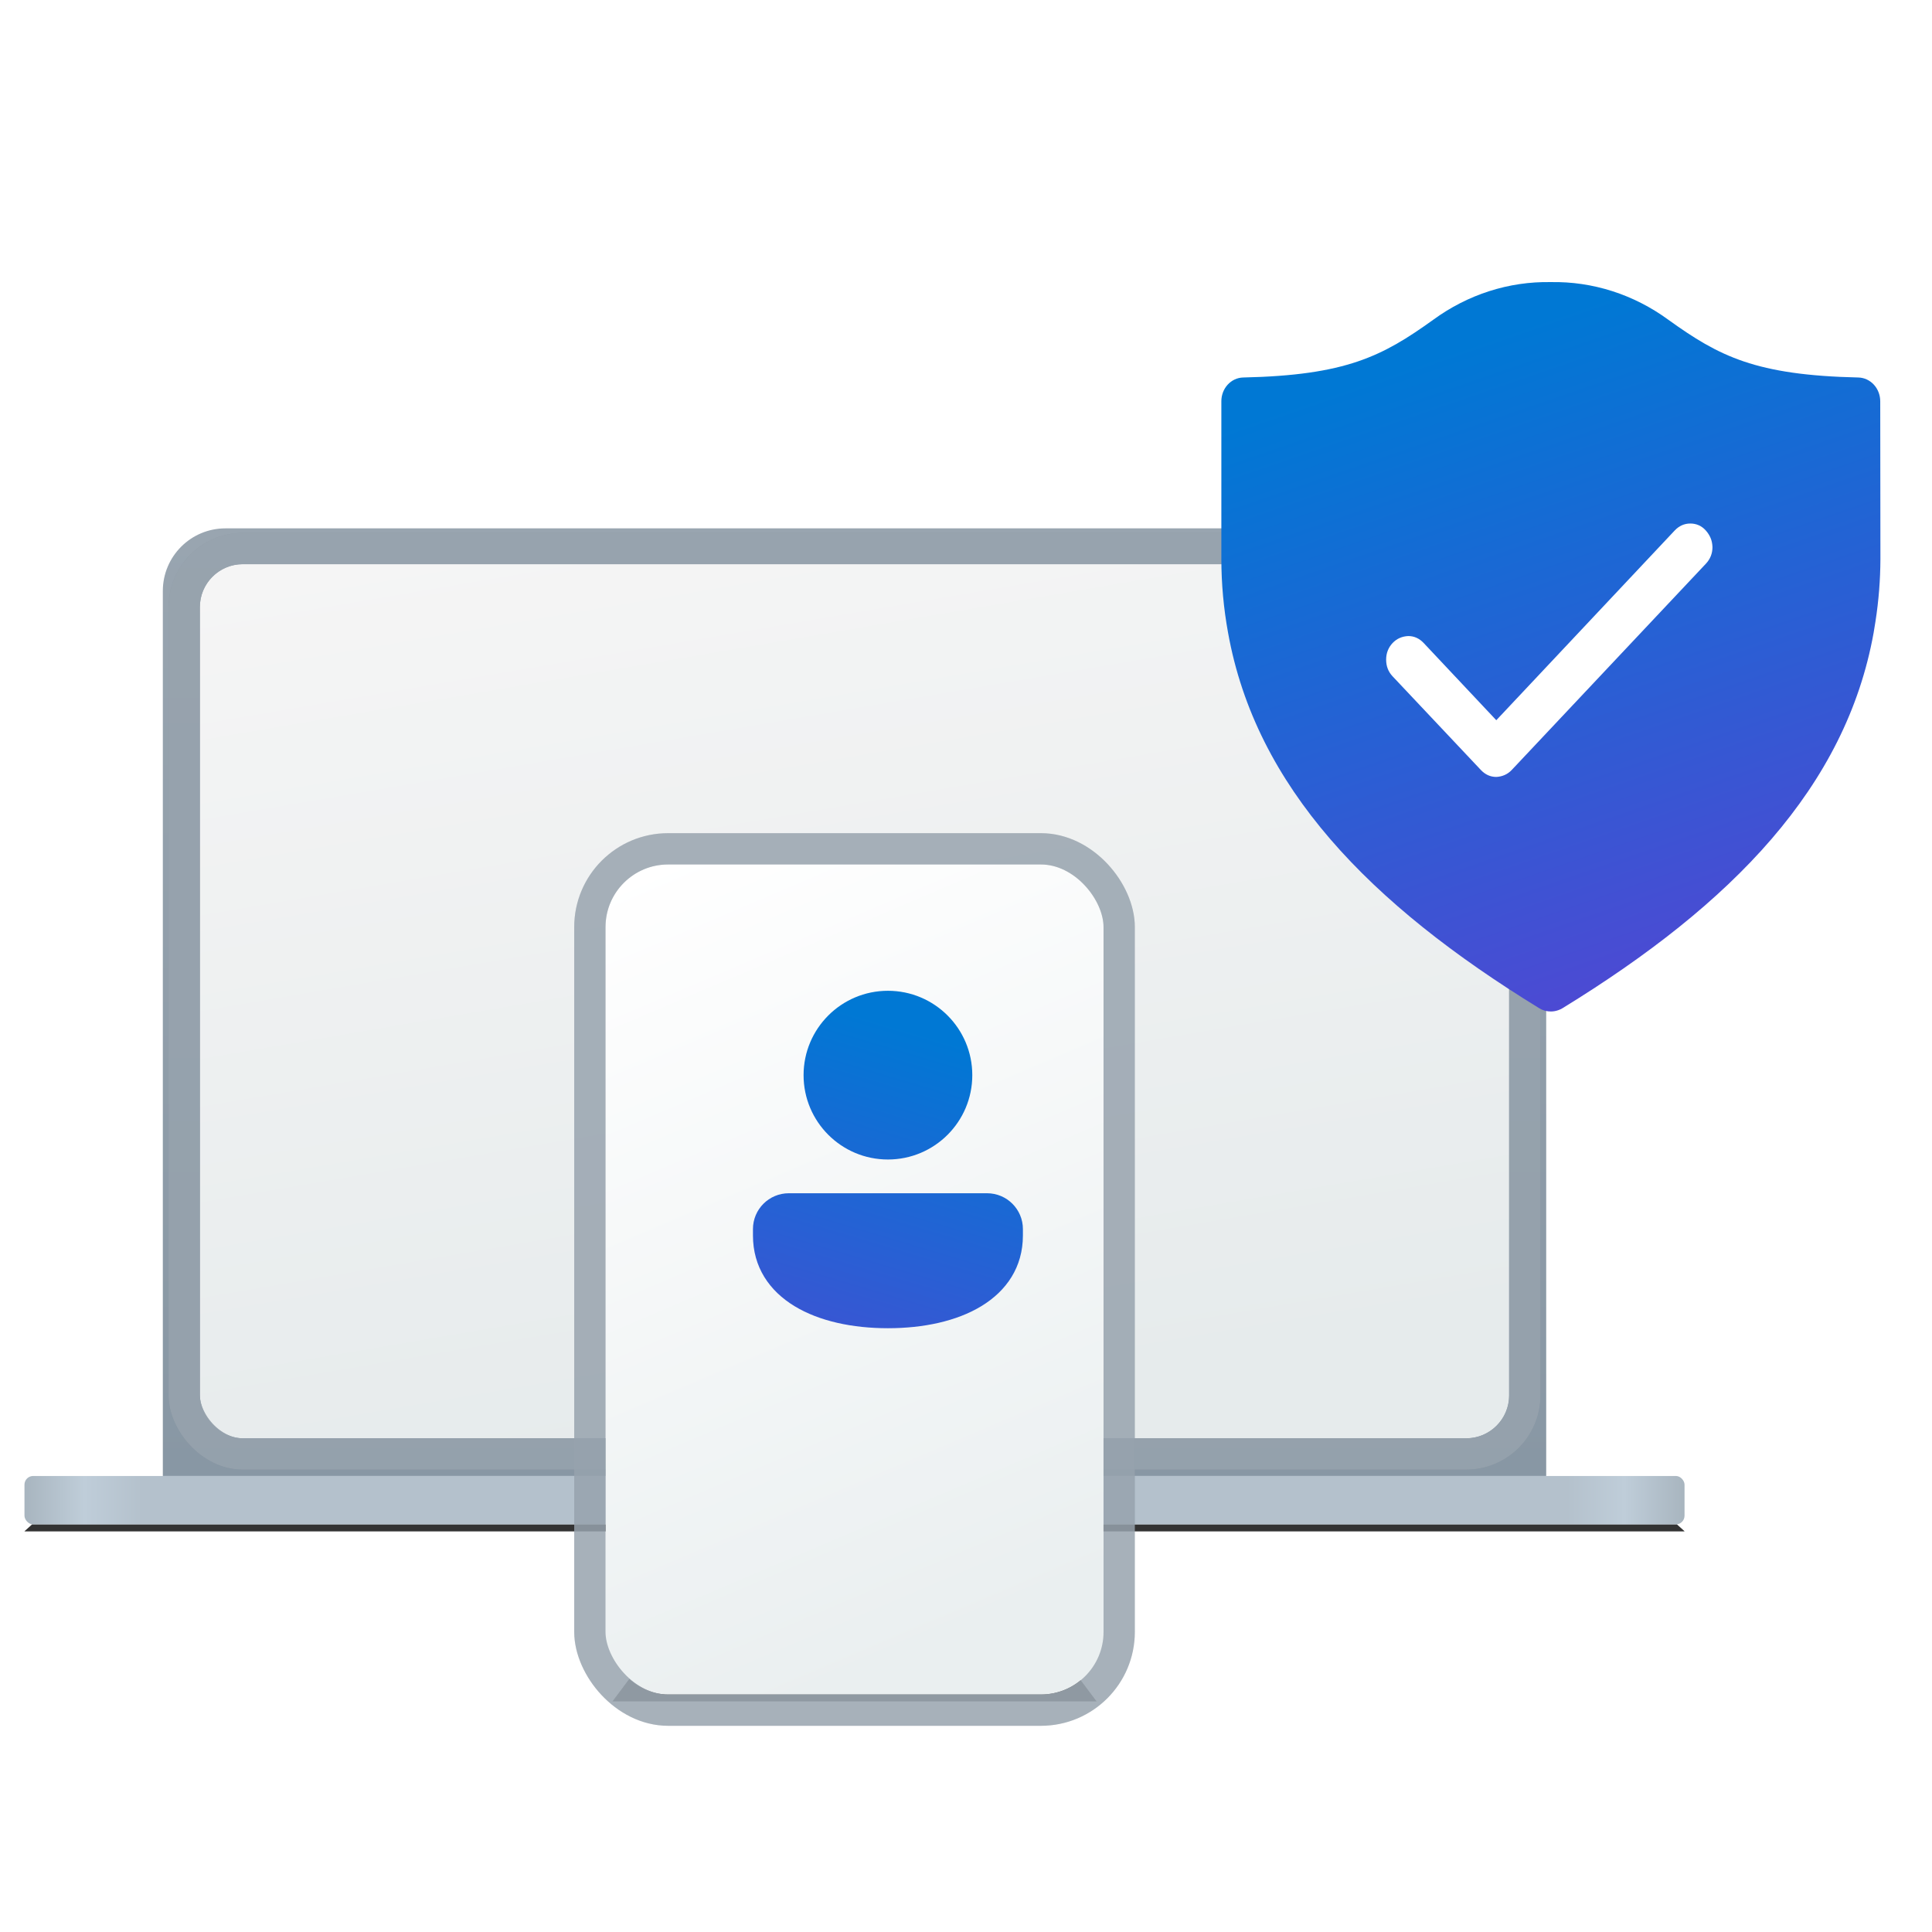 <svg width="180" height="180" viewBox="0 0 180 180" fill="none" xmlns="http://www.w3.org/2000/svg">
<path d="M15.17 55.059C15.17 51.838 17.781 49.226 21.003 49.226H138.223C141.445 49.226 144.056 51.838 144.056 55.059V137.513H15.17V55.059Z" fill="url(#paint0_linear_3800_285713)"/>
<g filter="url(#filter0_f_3800_285713)">
<path d="M2.281 142.668L2.996 142.024H156.23L156.945 142.668H2.281Z" fill="black" fill-opacity="0.6"/>
</g>
<g filter="url(#filter1_f_3800_285713)">
<path d="M2.281 142.668L2.996 142.024H156.23L156.945 142.668H2.281Z" fill="black" fill-opacity="0.5"/>
</g>
<g filter="url(#filter2_ii_3800_285713)">
<rect x="2.281" y="137.513" width="154.663" height="4.511" rx="0.808" fill="url(#paint1_linear_3800_285713)"/>
</g>
<rect x="18.623" y="52.564" width="121.98" height="81.439" rx="4" fill="url(#paint2_linear_3800_285713)"/>
<rect x="17.165" y="51.106" width="124.897" height="84.356" rx="5.458" stroke="black" stroke-opacity="0.07" stroke-width="2.916"/>
<rect x="17.165" y="51.106" width="124.897" height="84.356" rx="5.458" stroke="url(#paint3_linear_3800_285713)" stroke-opacity="0.83" stroke-width="2.916"/>
<g filter="url(#filter3_f_3800_285713)">
<path d="M57.059 158.517L58.992 155.939H100.235L102.169 158.517H57.059Z" fill="black" fill-opacity="0.6"/>
</g>
<rect x="56.414" y="80.541" width="46.399" height="77.332" rx="5.833" fill="url(#paint4_linear_3800_285713)"/>
<rect x="54.956" y="79.083" width="49.316" height="80.248" rx="7.291" stroke="black" stroke-opacity="0.07" stroke-width="2.916"/>
<rect x="54.956" y="79.083" width="49.316" height="80.248" rx="7.291" stroke="url(#paint5_linear_3800_285713)" stroke-opacity="0.83" stroke-width="2.916"/>
<g filter="url(#filter4_dii_3800_285713)">
<path d="M79.612 90.491C75.272 90.491 71.753 94.01 71.753 98.351C71.753 102.691 75.272 106.21 79.612 106.21C83.953 106.21 87.472 102.691 87.472 98.351C87.472 94.01 83.953 90.491 79.612 90.491ZM70.377 109.354C68.533 109.354 67.037 110.848 67.037 112.694L67.037 113.284C67.037 116.236 68.563 118.445 70.904 119.87C73.206 121.272 76.3 121.929 79.612 121.929C82.924 121.929 86.019 121.272 88.321 119.87C90.662 118.445 92.188 116.236 92.188 113.284L92.188 112.693C92.188 110.848 90.692 109.354 88.847 109.354H70.377Z" fill="url(#paint6_linear_3800_285713)"/>
</g>
<g filter="url(#filter5_ddii_3800_285713)">
<path d="M173.992 36.344C173.994 35.764 173.782 35.207 173.403 34.791C173.023 34.375 172.506 34.134 171.962 34.119C162.377 33.904 158.986 32.143 154.261 28.747C151.041 26.387 147.208 25.158 143.299 25.23C139.389 25.157 135.557 26.387 132.337 28.747C127.607 32.143 124.215 33.91 114.63 34.119C114.086 34.134 113.57 34.375 113.191 34.791C112.813 35.207 112.602 35.765 112.606 36.344V51.044C112.609 53.345 112.818 55.64 113.231 57.899C115.811 72.246 126.376 83.162 142.227 92.885C142.557 93.088 142.933 93.192 143.315 93.186V93.186C143.541 93.184 143.765 93.145 143.979 93.07C144.119 93.024 144.254 92.962 144.382 92.885C160.232 83.162 170.797 72.246 173.377 57.899C173.442 57.539 173.497 57.186 173.551 56.827C173.849 54.911 174.002 52.974 174.009 51.032L173.992 36.344Z" fill="url(#paint7_linear_3800_285713)"/>
</g>
<g filter="url(#filter6_ddii_3800_285713)">
<path d="M128.314 58.962C128.314 58.661 128.366 58.381 128.468 58.122C128.571 57.863 128.719 57.63 128.911 57.426C129.104 57.221 129.322 57.064 129.566 56.955C129.81 56.846 130.079 56.784 130.375 56.77C130.927 56.77 131.408 56.989 131.819 57.426L138.577 64.613L155.194 46.941C155.605 46.505 156.093 46.286 156.658 46.286C156.94 46.286 157.203 46.341 157.447 46.45C157.691 46.559 157.909 46.723 158.102 46.941C158.294 47.16 158.442 47.392 158.545 47.638C158.647 47.883 158.705 48.163 158.718 48.477C158.718 49.078 158.513 49.597 158.102 50.033L140.021 69.241C139.829 69.446 139.611 69.603 139.367 69.712C139.123 69.821 138.86 69.883 138.577 69.896C138.025 69.896 137.544 69.678 137.133 69.241L128.911 60.518C128.513 60.095 128.314 59.576 128.314 58.962Z" fill="white"/>
</g>
<defs>
<filter id="filter0_f_3800_285713" x="0.823" y="140.566" width="157.581" height="3.561" filterUnits="userSpaceOnUse" color-interpolation-filters="sRGB">
<feFlood flood-opacity="0" result="BackgroundImageFix"/>
<feBlend mode="normal" in="SourceGraphic" in2="BackgroundImageFix" result="shape"/>
<feGaussianBlur stdDeviation="0.729" result="effect1_foregroundBlur_3800_285713"/>
</filter>
<filter id="filter1_f_3800_285713" x="0.823" y="140.566" width="157.581" height="3.561" filterUnits="userSpaceOnUse" color-interpolation-filters="sRGB">
<feFlood flood-opacity="0" result="BackgroundImageFix"/>
<feBlend mode="normal" in="SourceGraphic" in2="BackgroundImageFix" result="shape"/>
<feGaussianBlur stdDeviation="0.729" result="effect1_foregroundBlur_3800_285713"/>
</filter>
<filter id="filter2_ii_3800_285713" x="2.281" y="137.21" width="154.664" height="5.016" filterUnits="userSpaceOnUse" color-interpolation-filters="sRGB">
<feFlood flood-opacity="0" result="BackgroundImageFix"/>
<feBlend mode="normal" in="SourceGraphic" in2="BackgroundImageFix" result="shape"/>
<feColorMatrix in="SourceAlpha" type="matrix" values="0 0 0 0 0 0 0 0 0 0 0 0 0 0 0 0 0 0 127 0" result="hardAlpha"/>
<feOffset dy="-0.303"/>
<feGaussianBlur stdDeviation="0.152"/>
<feComposite in2="hardAlpha" operator="arithmetic" k2="-1" k3="1"/>
<feColorMatrix type="matrix" values="0 0 0 0 0 0 0 0 0 0 0 0 0 0 0 0 0 0 0.12 0"/>
<feBlend mode="normal" in2="shape" result="effect1_innerShadow_3800_285713"/>
<feColorMatrix in="SourceAlpha" type="matrix" values="0 0 0 0 0 0 0 0 0 0 0 0 0 0 0 0 0 0 127 0" result="hardAlpha"/>
<feOffset dy="0.303"/>
<feGaussianBlur stdDeviation="0.101"/>
<feComposite in2="hardAlpha" operator="arithmetic" k2="-1" k3="1"/>
<feColorMatrix type="matrix" values="0 0 0 0 1 0 0 0 0 1 0 0 0 0 1 0 0 0 0.4 0"/>
<feBlend mode="normal" in2="effect1_innerShadow_3800_285713" result="effect2_innerShadow_3800_285713"/>
</filter>
<filter id="filter3_f_3800_285713" x="54.142" y="153.023" width="50.942" height="8.411" filterUnits="userSpaceOnUse" color-interpolation-filters="sRGB">
<feFlood flood-opacity="0" result="BackgroundImageFix"/>
<feBlend mode="normal" in="SourceGraphic" in2="BackgroundImageFix" result="shape"/>
<feGaussianBlur stdDeviation="1.458" result="effect1_foregroundBlur_3800_285713"/>
</filter>
<filter id="filter4_dii_3800_285713" x="64.528" y="83.485" width="36.398" height="48.222" filterUnits="userSpaceOnUse" color-interpolation-filters="sRGB">
<feFlood flood-opacity="0" result="BackgroundImageFix"/>
<feColorMatrix in="SourceAlpha" type="matrix" values="0 0 0 0 0 0 0 0 0 0 0 0 0 0 0 0 0 0 127 0" result="hardAlpha"/>
<feOffset dx="3.114" dy="4.154"/>
<feGaussianBlur stdDeviation="2.812"/>
<feComposite in2="hardAlpha" operator="out"/>
<feColorMatrix type="matrix" values="0 0 0 0 0 0 0 0 0 0 0 0 0 0 0 0 0 0 0.1 0"/>
<feBlend mode="normal" in2="BackgroundImageFix" result="effect1_dropShadow_3800_285713"/>
<feBlend mode="normal" in="SourceGraphic" in2="effect1_dropShadow_3800_285713" result="shape"/>
<feColorMatrix in="SourceAlpha" type="matrix" values="0 0 0 0 0 0 0 0 0 0 0 0 0 0 0 0 0 0 127 0" result="hardAlpha"/>
<feOffset dy="-7.007"/>
<feGaussianBlur stdDeviation="3.893"/>
<feComposite in2="hardAlpha" operator="arithmetic" k2="-1" k3="1"/>
<feColorMatrix type="matrix" values="0 0 0 0 0 0 0 0 0 0 0 0 0 0 0 0 0 0 0.15 0"/>
<feBlend mode="normal" in2="shape" result="effect2_innerShadow_3800_285713"/>
<feColorMatrix in="SourceAlpha" type="matrix" values="0 0 0 0 0 0 0 0 0 0 0 0 0 0 0 0 0 0 127 0" result="hardAlpha"/>
<feOffset dy="4.671"/>
<feGaussianBlur stdDeviation="3.114"/>
<feComposite in2="hardAlpha" operator="arithmetic" k2="-1" k3="1"/>
<feColorMatrix type="matrix" values="0 0 0 0 1 0 0 0 0 1 0 0 0 0 1 0 0 0 0.25 0"/>
<feBlend mode="normal" in2="effect2_innerShadow_3800_285713" result="effect3_innerShadow_3800_285713"/>
</filter>
<filter id="filter5_ddii_3800_285713" x="111.651" y="22.561" width="65.681" height="74.345" filterUnits="userSpaceOnUse" color-interpolation-filters="sRGB">
<feFlood flood-opacity="0" result="BackgroundImageFix"/>
<feColorMatrix in="SourceAlpha" type="matrix" values="0 0 0 0 0 0 0 0 0 0 0 0 0 0 0 0 0 0 127 0" result="hardAlpha"/>
<feOffset dy="0.361"/>
<feGaussianBlur stdDeviation="0.23"/>
<feComposite in2="hardAlpha" operator="out"/>
<feColorMatrix type="matrix" values="0 0 0 0 0 0 0 0 0 0 0 0 0 0 0 0 0 0 0.25 0"/>
<feBlend mode="normal" in2="BackgroundImageFix" result="effect1_dropShadow_3800_285713"/>
<feColorMatrix in="SourceAlpha" type="matrix" values="0 0 0 0 0 0 0 0 0 0 0 0 0 0 0 0 0 0 127 0" result="hardAlpha"/>
<feOffset dx="1.185" dy="1.58"/>
<feGaussianBlur stdDeviation="1.07"/>
<feComposite in2="hardAlpha" operator="out"/>
<feColorMatrix type="matrix" values="0 0 0 0 0 0 0 0 0 0 0 0 0 0 0 0 0 0 0.1 0"/>
<feBlend mode="normal" in2="effect1_dropShadow_3800_285713" result="effect2_dropShadow_3800_285713"/>
<feBlend mode="normal" in="SourceGraphic" in2="effect2_dropShadow_3800_285713" result="shape"/>
<feColorMatrix in="SourceAlpha" type="matrix" values="0 0 0 0 0 0 0 0 0 0 0 0 0 0 0 0 0 0 127 0" result="hardAlpha"/>
<feOffset dy="-2.666"/>
<feGaussianBlur stdDeviation="1.481"/>
<feComposite in2="hardAlpha" operator="arithmetic" k2="-1" k3="1"/>
<feColorMatrix type="matrix" values="0 0 0 0 0 0 0 0 0 0 0 0 0 0 0 0 0 0 0.15 0"/>
<feBlend mode="normal" in2="shape" result="effect3_innerShadow_3800_285713"/>
<feColorMatrix in="SourceAlpha" type="matrix" values="0 0 0 0 0 0 0 0 0 0 0 0 0 0 0 0 0 0 127 0" result="hardAlpha"/>
<feOffset dy="1.777"/>
<feGaussianBlur stdDeviation="1.185"/>
<feComposite in2="hardAlpha" operator="arithmetic" k2="-1" k3="1"/>
<feColorMatrix type="matrix" values="0 0 0 0 1 0 0 0 0 1 0 0 0 0 1 0 0 0 0.25 0"/>
<feBlend mode="normal" in2="effect3_innerShadow_3800_285713" result="effect4_innerShadow_3800_285713"/>
</filter>
<filter id="filter6_ddii_3800_285713" x="127.208" y="43.797" width="34.83" height="31.078" filterUnits="userSpaceOnUse" color-interpolation-filters="sRGB">
<feFlood flood-opacity="0" result="BackgroundImageFix"/>
<feColorMatrix in="SourceAlpha" type="matrix" values="0 0 0 0 0 0 0 0 0 0 0 0 0 0 0 0 0 0 127 0" result="hardAlpha"/>
<feOffset dx="-0.277" dy="0.553"/>
<feGaussianBlur stdDeviation="0.138"/>
<feComposite in2="hardAlpha" operator="out"/>
<feColorMatrix type="matrix" values="0 0 0 0 0 0 0 0 0 0 0 0 0 0 0 0 0 0 0.25 0"/>
<feBlend mode="normal" in2="BackgroundImageFix" result="effect1_dropShadow_3800_285713"/>
<feColorMatrix in="SourceAlpha" type="matrix" values="0 0 0 0 0 0 0 0 0 0 0 0 0 0 0 0 0 0 127 0" result="hardAlpha"/>
<feOffset dx="1.106" dy="2.766"/>
<feGaussianBlur stdDeviation="1.106"/>
<feComposite in2="hardAlpha" operator="out"/>
<feColorMatrix type="matrix" values="0 0 0 0 0 0 0 0 0 0 0 0 0 0 0 0 0 0 0.1 0"/>
<feBlend mode="normal" in2="effect1_dropShadow_3800_285713" result="effect2_dropShadow_3800_285713"/>
<feBlend mode="normal" in="SourceGraphic" in2="effect2_dropShadow_3800_285713" result="shape"/>
<feColorMatrix in="SourceAlpha" type="matrix" values="0 0 0 0 0 0 0 0 0 0 0 0 0 0 0 0 0 0 127 0" result="hardAlpha"/>
<feOffset dy="-2.489"/>
<feGaussianBlur stdDeviation="1.383"/>
<feComposite in2="hardAlpha" operator="arithmetic" k2="-1" k3="1"/>
<feColorMatrix type="matrix" values="0 0 0 0 0 0 0 0 0 0 0 0 0 0 0 0 0 0 0.15 0"/>
<feBlend mode="normal" in2="shape" result="effect3_innerShadow_3800_285713"/>
<feColorMatrix in="SourceAlpha" type="matrix" values="0 0 0 0 0 0 0 0 0 0 0 0 0 0 0 0 0 0 127 0" result="hardAlpha"/>
<feOffset dy="1.659"/>
<feGaussianBlur stdDeviation="1.106"/>
<feComposite in2="hardAlpha" operator="arithmetic" k2="-1" k3="1"/>
<feColorMatrix type="matrix" values="0 0 0 0 1 0 0 0 0 1 0 0 0 0 1 0 0 0 0.25 0"/>
<feBlend mode="normal" in2="effect3_innerShadow_3800_285713" result="effect4_innerShadow_3800_285713"/>
</filter>
<linearGradient id="paint0_linear_3800_285713" x1="79.613" y1="49.226" x2="79.613" y2="137.513" gradientUnits="userSpaceOnUse">
<stop stop-color="#99A5B0"/>
<stop offset="1" stop-color="#8897A4"/>
</linearGradient>
<linearGradient id="paint1_linear_3800_285713" x1="156.945" y1="137.513" x2="2.281" y2="137.513" gradientUnits="userSpaceOnUse">
<stop stop-color="#A8B5BF"/>
<stop offset="0.036" stop-color="#BFCDD9"/>
<stop offset="0.071" stop-color="#B4C1CC"/>
<stop offset="0.5" stop-color="#B4C1CC"/>
<stop offset="0.929" stop-color="#B4C1CC"/>
<stop offset="0.964" stop-color="#BFCDD9"/>
<stop offset="1" stop-color="#A8B5BF"/>
</linearGradient>
<linearGradient id="paint2_linear_3800_285713" x1="107.884" y1="128.009" x2="93.119" y2="41.414" gradientUnits="userSpaceOnUse">
<stop stop-color="#E6EBEC"/>
<stop offset="1" stop-color="#F5F5F5"/>
</linearGradient>
<linearGradient id="paint3_linear_3800_285713" x1="79.613" y1="52.564" x2="79.613" y2="134.003" gradientUnits="userSpaceOnUse">
<stop stop-color="#99A5B0"/>
<stop offset="1" stop-color="#99A5B0"/>
</linearGradient>
<linearGradient id="paint4_linear_3800_285713" x1="90.367" y1="152.181" x2="59.874" y2="80.542" gradientUnits="userSpaceOnUse">
<stop stop-color="#EAEFF0"/>
<stop offset="1" stop-color="white"/>
</linearGradient>
<linearGradient id="paint5_linear_3800_285713" x1="79.614" y1="80.541" x2="79.614" y2="157.873" gradientUnits="userSpaceOnUse">
<stop stop-color="#99A5B0"/>
<stop offset="1" stop-color="#99A5B0"/>
</linearGradient>
<linearGradient id="paint6_linear_3800_285713" x1="69.444" y1="90.491" x2="56.105" y2="135.293" gradientUnits="userSpaceOnUse">
<stop stop-color="#0078D4"/>
<stop offset="1" stop-color="#5B41D3"/>
</linearGradient>
<linearGradient id="paint7_linear_3800_285713" x1="95.803" y1="44.79" x2="119.702" y2="114.085" gradientUnits="userSpaceOnUse">
<stop stop-color="#0078D4"/>
<stop offset="1" stop-color="#5B41D3"/>
</linearGradient>
</defs>
</svg>
